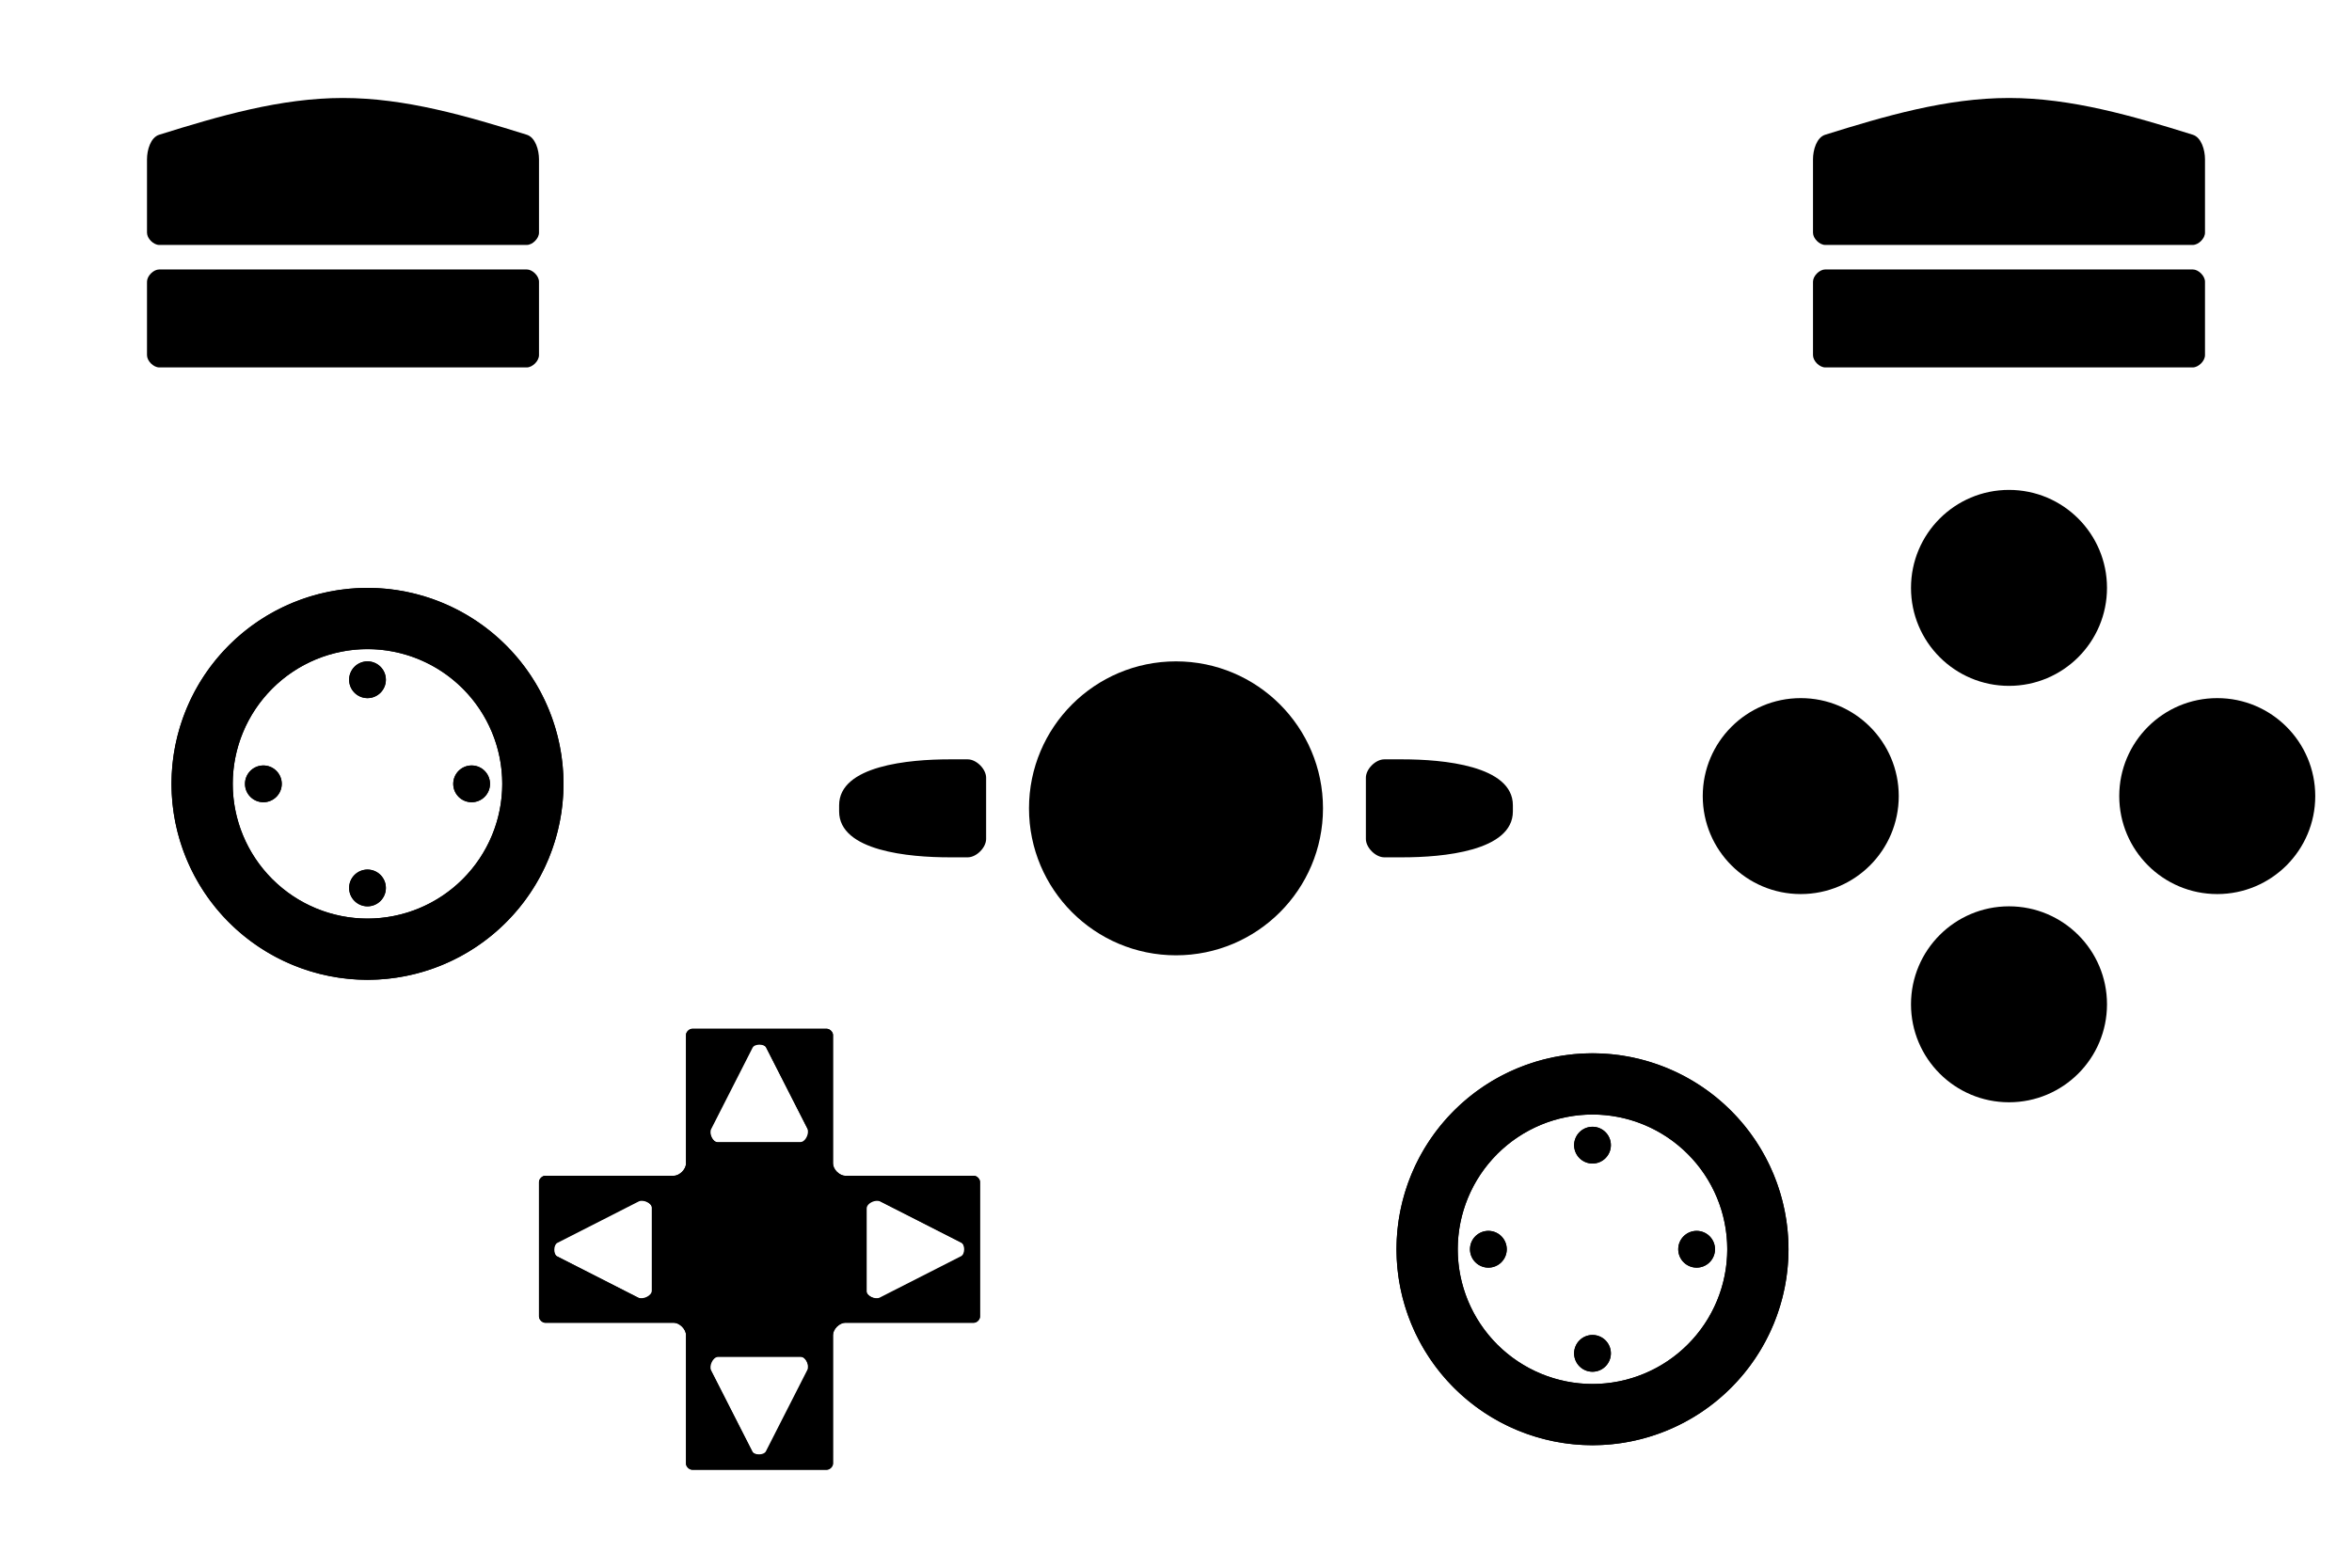 <?xml version="1.0" encoding="UTF-8" standalone="no"?>
<!-- Created with Inkscape (http://www.inkscape.org/) -->

<svg
   xmlns:dc="http://purl.org/dc/elements/1.1/"
   xmlns:cc="http://creativecommons.org/ns#"
   xmlns:rdf="http://www.w3.org/1999/02/22-rdf-syntax-ns#"
   xmlns:svg="http://www.w3.org/2000/svg"
   xmlns="http://www.w3.org/2000/svg"
   xmlns:sodipodi="http://sodipodi.sourceforge.net/DTD/sodipodi-0.dtd"
   xmlns:inkscape="http://www.inkscape.org/namespaces/inkscape"
   width="192"
   height="128"
   id="svg11300"
   sodipodi:version="0.32"
   inkscape:version="0.92.1 r"
   sodipodi:docname="standard-gamepad.svg"
   inkscape:output_extension="org.inkscape.output.svg.inkscape"
   version="1.0"
   style="display:inline;enable-background:new">
  <defs
     id="defs2" />
  <sodipodi:namedview
     stroke="#ef2929"
     fill="#f57900"
     id="base"
     pagecolor="#ffffff"
     bordercolor="#666666"
     borderopacity="0.255"
     inkscape:pageopacity="0"
     inkscape:pageshadow="2"
     inkscape:zoom="4"
     inkscape:cx="117.78967"
     inkscape:cy="80.55736"
     inkscape:current-layer="svg11300"
     showgrid="true"
     inkscape:grid-bbox="true"
     inkscape:document-units="px"
     inkscape:showpageshadow="false"
     inkscape:window-width="1920"
     inkscape:window-height="1043"
     inkscape:window-x="1920"
     inkscape:window-y="0"
     width="400px"
     height="300px"
     inkscape:snap-nodes="false"
     inkscape:snap-bbox="true"
     objecttolerance="7"
     gridtolerance="10000"
     guidetolerance="13"
     inkscape:snap-to-guides="false"
     inkscape:bbox-nodes="true"
     inkscape:window-maximized="1"
     showguides="false"
     inkscape:guide-bbox="true"
     fit-margin-top="0"
     fit-margin-left="0"
     fit-margin-right="0"
     fit-margin-bottom="0"
     showborder="true" />
  <circle
     id="south"
     style="display:inline;fill:#000000;fill-opacity:1;fill-rule:evenodd;stroke:none;stroke-width:0.5;enable-background:new"
     cx="164"
     cy="82"
     r="8" />
  <circle
     id="east"
     style="display:inline;fill:#000000;fill-opacity:1;fill-rule:evenodd;stroke:none;stroke-width:0.5;enable-background:new"
     cx="181"
     cy="65"
     r="8" />
  <circle
     cy="65"
     cx="147"
     style="display:inline;fill:#000000;fill-opacity:1;fill-rule:evenodd;stroke:none;stroke-width:0.499;enable-background:new"
     id="west"
     r="8" />
  <circle
     r="8"
     cy="48"
     cx="164"
     style="display:inline;fill:#000000;fill-opacity:1;fill-rule:evenodd;stroke:none;stroke-width:0.5;enable-background:new"
     id="north" />
  <path
     style="display:inline;fill:#000000;fill-opacity:1;fill-rule:evenodd;stroke:none;stroke-width:0.5px;stroke-linecap:butt;stroke-linejoin:miter;stroke-opacity:1;enable-background:new"
     d="m 123.5,66.25 c 0,3.25 -5.75,3.75 -9,3.75 h -1.5 c -0.707,0 -1.5,-0.793 -1.5,-1.5 v -5 c 0,-0.707 0.793,-1.5 1.5,-1.5 h 1.5 c 3.25,0 9,0.5 9,3.75 z"
     id="start"
     inkscape:connector-curvature="0"
     sodipodi:nodetypes="sssssssss" />
  <path
     sodipodi:nodetypes="sssssssss"
     inkscape:connector-curvature="0"
     id="back"
     d="m 68.5,66.25 c 0,3.25 5.75,3.75 9,3.75 h 1.5 c 0.707,0 1.5,-0.793 1.5,-1.5 v -5 c 0,-0.707 -0.793,-1.5 -1.5,-1.5 h -1.5 c -3.25,0 -9,0.5 -9,3.75 z"
     style="display:inline;fill:#000000;fill-opacity:1;fill-rule:evenodd;stroke:none;stroke-width:0.5px;stroke-linecap:butt;stroke-linejoin:miter;stroke-opacity:1;enable-background:new" />
  <circle
     r="12"
     cy="66"
     cx="96"
     id="guide"
     style="display:inline;fill:#000000;fill-opacity:1;fill-rule:evenodd;stroke:none;stroke-width:0.522;enable-background:new" />
  <path
     style="fill:#000000;fill-opacity:1;fill-rule:evenodd;stroke:none;stroke-width:1px;stroke-linecap:butt;stroke-linejoin:miter;stroke-opacity:1"
     d="m 148,23 c 0,-0.471 0.529,-1 1,-1 h 30 c 0.471,0 1,0.529 1,1 v 6 c 0,0.471 -0.529,1 -1,1 h -30 c -0.471,0 -1,-0.529 -1,-1 z"
     id="rightshoulder"
     inkscape:connector-curvature="0"
     sodipodi:nodetypes="sssssssss" />
  <path
     sodipodi:nodetypes="ssssssssss"
     inkscape:connector-curvature="0"
     id="righttrigger"
     d="m 148,13 c 0,-0.745 0.289,-1.778 1,-2 4.867,-1.521 9.901,-3 15,-3 5.099,0 10.133,1.479 15,3 0.711,0.222 1,1.255 1,2 v 6 c 0,0.471 -0.529,1 -1,1 h -30 c -0.471,0 -1,-0.529 -1,-1 z"
     style="fill:#000000;fill-opacity:1;fill-rule:evenodd;stroke:none;stroke-width:1px;stroke-linecap:butt;stroke-linejoin:miter;stroke-opacity:1" />
  <path
     sodipodi:nodetypes="sssssssss"
     inkscape:connector-curvature="0"
     id="leftshoulder"
     d="m 12,23 c 0,-0.471 0.529,-1 1,-1 h 30 c 0.471,0 1,0.529 1,1 v 6 c 0,0.471 -0.529,1 -1,1 H 13 c -0.471,0 -1,-0.529 -1,-1 z"
     style="fill:#000000;fill-opacity:1;fill-rule:evenodd;stroke:none;stroke-width:1px;stroke-linecap:butt;stroke-linejoin:miter;stroke-opacity:1" />
  <path
     style="fill:#000000;fill-opacity:1;fill-rule:evenodd;stroke:none;stroke-width:1px;stroke-linecap:butt;stroke-linejoin:miter;stroke-opacity:1"
     d="m 12,13 c 0,-0.745 0.289,-1.778 1,-2 4.867,-1.521 9.901,-3 15,-3 5.099,0 10.133,1.479 15,3 0.711,0.222 1,1.255 1,2 v 6 c 0,0.471 -0.529,1 -1,1 H 13 c -0.471,0 -1,-0.529 -1,-1 z"
     id="lefttrigger"
     inkscape:connector-curvature="0"
     sodipodi:nodetypes="ssssssssss" />
  <g
     id="dpad">
    <path
       inkscape:connector-curvature="0"
       id="dp-base"
       d="M 80,96.5 C 80,96.264 79.736,96 79.5,96 H 69 c -0.471,0 -1,-0.529 -1,-1 V 84.5 C 68,84.264 67.736,84 67.5,84 h -11 C 56.264,84 56,84.264 56,84.5 V 95 c 0,0.471 -0.529,1 -1,1 H 44.5 C 44.264,96 44,96.264 44,96.5 v 11 c 0,0.236 0.264,0.5 0.5,0.5 H 55 c 0.471,0 1,0.529 1,1 v 10.5 c 0,0.25 0.25,0.5 0.5,0.5 h 11 c 0.25,0 0.5,-0.25 0.5,-0.5 V 109 c 0,-0.471 0.529,-1 1,-1 h 10.5 c 0.236,0 0.5,-0.264 0.5,-0.5 z m -1.293,5.5 c 0,0.24 -0.083,0.48 -0.248,0.564 l -6.645,3.383 c -0.369,0.188 -1.107,-0.144 -1.107,-0.564 v -6.766 c 0,-0.42 0.738,-0.75 1.107,-0.562 l 6.645,3.383 c 0.165,0.084 0.248,0.323 0.248,0.562 z M 65.953,92.471 C 65.92,92.834 65.653,93.25 65.338,93.25 h -6.764 c -0.42,0 -0.752,-0.738 -0.564,-1.107 l 3.383,-6.645 c 0.168,-0.33 0.959,-0.33 1.127,0 l 3.383,6.645 c 0.047,0.092 0.062,0.207 0.051,0.328 z m 0,19.059 c 0.011,0.121 -0.004,0.236 -0.051,0.328 l -3.383,6.645 c -0.168,0.33 -0.959,0.33 -1.127,0 l -3.383,-6.645 C 57.822,111.488 58.154,110.75 58.574,110.75 h 6.764 c 0.315,0 0.582,0.416 0.615,0.779 z M 53.207,98.617 v 6.766 c 0,0.42 -0.738,0.752 -1.107,0.564 l -6.646,-3.383 c -0.33,-0.168 -0.33,-0.959 0,-1.127 l 6.646,-3.383 c 0.369,-0.188 1.107,0.142 1.107,0.562 z"
       style="display:inline;fill:#000000;fill-opacity:1;stroke:none;stroke-width:0.5;enable-background:new" />
    <path
       inkscape:connector-curvature="0"
       id="dpup"
       d="M 56.5,84 C 56.264,84 56,84.264 56,84.5 V 95 c 0,0.236 -0.131,0.487 -0.322,0.678 L 62,102 68.322,95.678 C 68.131,95.487 68,95.236 68,95 V 84.5 C 68,84.264 67.736,84 67.5,84 Z m 5.5,1.293 c 0.24,0 0.48,0.083 0.564,0.248 l 3.383,6.645 c 0.188,0.369 -0.144,1.107 -0.564,1.107 h -6.766 c -0.42,0 -0.75,-0.738 -0.562,-1.107 L 61.438,85.541 c 0.084,-0.165 0.323,-0.248 0.562,-0.248 z"
       style="display:inline;fill:#000000;fill-opacity:1;stroke:none;stroke-width:0.5;enable-background:new" />
    <path
       inkscape:connector-curvature="0"
       id="dpdown"
       d="m 62,102 -6.322,6.322 C 55.869,108.513 56,108.764 56,109 v 10.5 c 0,0.236 0.264,0.5 0.5,0.5 h 11 c 0.236,0 0.5,-0.264 0.5,-0.5 V 109 c 0,-0.236 0.131,-0.487 0.322,-0.678 z m -3.383,8.793 h 6.766 c 0.42,0 0.752,0.738 0.564,1.107 l -3.383,6.646 c -0.168,0.33 -0.959,0.33 -1.127,0 l -3.383,-6.646 c -0.188,-0.369 0.142,-1.107 0.562,-1.107 z"
       style="display:inline;fill:#000000;fill-opacity:1;stroke:none;stroke-width:0.5;enable-background:new" />
    <path
       inkscape:connector-curvature="0"
       id="dpleft"
       d="M 55.678,95.678 C 55.487,95.869 55.236,96 55,96 H 44.5 C 44.264,96 44,96.264 44,96.5 v 11 c 0,0.236 0.264,0.5 0.5,0.5 H 55 c 0.236,0 0.487,0.131 0.678,0.322 L 62,102 Z m -3.207,2.369 c 0.363,0.034 0.779,0.3 0.779,0.615 v 6.764 c 0,0.42 -0.738,0.752 -1.107,0.564 l -6.645,-3.383 c -0.33,-0.168 -0.33,-0.959 0,-1.127 l 6.645,-3.383 c 0.092,-0.047 0.207,-0.062 0.328,-0.051 z"
       style="display:inline;fill:#000000;fill-opacity:1;stroke:none;stroke-width:0.5;enable-background:new" />
    <path
       inkscape:connector-curvature="0"
       id="dpright"
       d="M 68.322,95.678 62,102 l 6.322,6.322 C 68.513,108.131 68.764,108 69,108 h 10.5 c 0.25,0 0.5,-0.25 0.5,-0.5 v -11 C 80,96.25 79.75,96 79.5,96 H 69 c -0.236,0 -0.487,-0.131 -0.678,-0.322 z m 3.207,2.369 c 0.121,-0.011 0.236,0.004 0.328,0.051 l 6.645,3.383 c 0.33,0.168 0.33,0.959 0,1.127 l -6.645,3.383 C 71.488,106.178 70.75,105.846 70.75,105.426 v -6.764 c 0,-0.315 0.416,-0.582 0.779,-0.615 z"
       style="display:inline;fill:#000000;fill-opacity:1;stroke:none;stroke-width:0.5;enable-background:new" />
  </g>
  <g
     id="leftstick">
    <path
       inkscape:connector-curvature="0"
       id="leftstick-base"
       d="M 30,48 A 16,16 0 0 0 14,64 16,16 0 0 0 30,80 16,16 0 0 0 46,64 16,16 0 0 0 30,48 Z m 0,5 A 11,11 0 0 1 41,64 11,11 0 0 1 30,75 11,11 0 0 1 19,64 11,11 0 0 1 30,53 Z m 0,1 A 1.5,1.5 0 0 0 28.5,55.5 1.5,1.5 0 0 0 30,57 1.5,1.5 0 0 0 31.5,55.5 1.5,1.5 0 0 0 30,54 Z m -8.5,8.5 A 1.5,1.5 0 0 0 20,64 1.5,1.5 0 0 0 21.5,65.5 1.5,1.5 0 0 0 23,64 1.5,1.5 0 0 0 21.5,62.5 Z m 17,0 A 1.5,1.5 0 0 0 37,64 1.5,1.5 0 0 0 38.5,65.5 1.5,1.5 0 0 0 40,64 1.5,1.5 0 0 0 38.5,62.5 Z M 30,71 A 1.5,1.5 0 0 0 28.5,72.5 1.5,1.5 0 0 0 30,74 1.5,1.5 0 0 0 31.5,72.5 1.5,1.5 0 0 0 30,71 Z"
       style="display:inline;fill:#000000;fill-opacity:1;fill-rule:evenodd;stroke:none;stroke-width:0.5;enable-background:new" />
    <path
       sodipodi:nodetypes="ssssssssssssssssssss"
       style="display:inline;fill:#000000;fill-opacity:1;fill-rule:evenodd;stroke:none;stroke-width:0.5;enable-background:new"
       d="m 30,54 c -0.828,0 -1.5,0.672 -1.5,1.5 0,0.828 0.672,1.5 1.5,1.5 0.828,0 1.5,-0.672 1.5,-1.5 C 31.5,54.672 30.828,54 30,54 Z m -8.5,8.5 c -0.828,0 -1.5,0.672 -1.5,1.5 0,0.828 0.672,1.5 1.5,1.5 0.828,0 1.5,-0.672 1.5,-1.5 0,-0.828 -0.672,-1.5 -1.5,-1.5 z m 17,0 c -0.828,0 -1.5,0.672 -1.5,1.5 0,0.828 0.672,1.5 1.5,1.5 0.828,0 1.5,-0.672 1.5,-1.5 0,-0.828 -0.672,-1.5 -1.5,-1.5 z M 30,71 c -0.828,0 -1.5,0.672 -1.5,1.5 0,0.828 0.672,1.5 1.5,1.5 0.828,0 1.5,-0.672 1.5,-1.5 C 31.5,71.672 30.828,71 30,71 Z"
       id="left-dots"
       inkscape:connector-curvature="0" />
    <path
       sodipodi:nodetypes="cccccccccccccc"
       inkscape:connector-curvature="0"
       id="leftx"
       d="M 18.693,52.693 C 15.692,55.691 14.004,59.758 14,64 c 0.004,4.242 1.692,8.309 4.693,11.307 l 3.533,-3.533 C 20.163,69.712 19.003,66.916 19,64 c 0.003,-2.916 1.163,-5.712 3.227,-7.773 z m 22.613,0 -3.533,3.533 C 39.837,58.288 40.997,61.084 41,64 c -0.003,2.916 -1.163,5.712 -3.227,7.773 l 3.533,3.533 C 44.308,72.309 45.996,68.242 46,64 45.996,59.758 44.308,55.691 41.307,52.693 Z"
       style="display:inline;fill:#000000;fill-opacity:1;fill-rule:evenodd;stroke:none;stroke-width:0.5;enable-background:new" />
    <path
       sodipodi:nodetypes="cccccccccccccc"
       inkscape:connector-curvature="0"
       id="lefty"
       d="m 30,48 c -4.242,0.004 -8.309,1.692 -11.307,4.693 l 3.533,3.533 C 24.288,54.163 27.084,53.003 30,53 c 2.916,0.003 5.712,1.163 7.773,3.227 l 3.533,-3.533 C 38.309,49.692 34.242,48.004 30,48 Z m -7.773,23.773 -3.533,3.533 C 21.691,78.308 25.758,79.996 30,80 34.242,79.996 38.309,78.308 41.307,75.307 L 37.773,71.773 C 35.712,73.837 32.916,74.997 30,75 27.084,74.998 24.288,73.837 22.227,71.773 Z"
       style="display:inline;fill:#000000;fill-opacity:1;fill-rule:evenodd;stroke:none;stroke-width:0.5;enable-background:new" />
  </g>
  <g
     id="rightstick"
     transform="translate(100,38)">
    <path
       style="display:inline;fill:#000000;fill-opacity:1;fill-rule:evenodd;stroke:none;stroke-width:0.5;enable-background:new"
       d="M 30,48 A 16,16 0 0 0 14,64 16,16 0 0 0 30,80 16,16 0 0 0 46,64 16,16 0 0 0 30,48 Z m 0,5 A 11,11 0 0 1 41,64 11,11 0 0 1 30,75 11,11 0 0 1 19,64 11,11 0 0 1 30,53 Z m 0,1 A 1.5,1.5 0 0 0 28.5,55.5 1.5,1.5 0 0 0 30,57 1.5,1.5 0 0 0 31.5,55.5 1.5,1.5 0 0 0 30,54 Z m -8.5,8.5 A 1.5,1.5 0 0 0 20,64 1.5,1.5 0 0 0 21.5,65.5 1.5,1.5 0 0 0 23,64 1.5,1.5 0 0 0 21.5,62.5 Z m 17,0 A 1.5,1.5 0 0 0 37,64 1.5,1.5 0 0 0 38.5,65.5 1.5,1.5 0 0 0 40,64 1.5,1.5 0 0 0 38.5,62.5 Z M 30,71 A 1.5,1.5 0 0 0 28.5,72.5 1.5,1.5 0 0 0 30,74 1.5,1.5 0 0 0 31.5,72.5 1.5,1.5 0 0 0 30,71 Z"
       id="rightstick-base"
       inkscape:connector-curvature="0" />
    <path
       inkscape:connector-curvature="0"
       id="right-dots"
       d="m 30,54 c -0.828,0 -1.5,0.672 -1.5,1.5 0,0.828 0.672,1.5 1.5,1.5 0.828,0 1.5,-0.672 1.5,-1.5 C 31.5,54.672 30.828,54 30,54 Z m -8.5,8.5 c -0.828,0 -1.5,0.672 -1.5,1.5 0,0.828 0.672,1.5 1.5,1.5 0.828,0 1.5,-0.672 1.5,-1.5 0,-0.828 -0.672,-1.5 -1.5,-1.5 z m 17,0 c -0.828,0 -1.5,0.672 -1.5,1.5 0,0.828 0.672,1.5 1.5,1.5 0.828,0 1.5,-0.672 1.5,-1.5 0,-0.828 -0.672,-1.5 -1.5,-1.5 z M 30,71 c -0.828,0 -1.5,0.672 -1.5,1.5 0,0.828 0.672,1.5 1.5,1.5 0.828,0 1.5,-0.672 1.5,-1.5 C 31.5,71.672 30.828,71 30,71 Z"
       style="display:inline;fill:#000000;fill-opacity:1;fill-rule:evenodd;stroke:none;stroke-width:0.5;enable-background:new"
       sodipodi:nodetypes="ssssssssssssssssssss" />
    <path
       style="display:inline;fill:#000000;fill-opacity:1;fill-rule:evenodd;stroke:none;stroke-width:0.5;enable-background:new"
       d="M 18.693,52.693 C 15.692,55.691 14.004,59.758 14,64 c 0.004,4.242 1.692,8.309 4.693,11.307 l 3.533,-3.533 C 20.163,69.712 19.003,66.916 19,64 c 0.003,-2.916 1.163,-5.712 3.227,-7.773 z m 22.613,0 -3.533,3.533 C 39.837,58.288 40.997,61.084 41,64 c -0.003,2.916 -1.163,5.712 -3.227,7.773 l 3.533,3.533 C 44.308,72.309 45.996,68.242 46,64 45.996,59.758 44.308,55.691 41.307,52.693 Z"
       id="rightx"
       inkscape:connector-curvature="0"
       sodipodi:nodetypes="cccccccccccccc" />
    <path
       style="display:inline;fill:#000000;fill-opacity:1;fill-rule:evenodd;stroke:none;stroke-width:0.5;enable-background:new"
       d="m 30,48 c -4.242,0.004 -8.309,1.692 -11.307,4.693 l 3.533,3.533 C 24.288,54.163 27.084,53.003 30,53 c 2.916,0.003 5.712,1.163 7.773,3.227 l 3.533,-3.533 C 38.309,49.692 34.242,48.004 30,48 Z m -7.773,23.773 -3.533,3.533 C 21.691,78.308 25.758,79.996 30,80 34.242,79.996 38.309,78.308 41.307,75.307 L 37.773,71.773 C 35.712,73.837 32.916,74.997 30,75 27.084,74.998 24.288,73.837 22.227,71.773 Z"
       id="righty"
       inkscape:connector-curvature="0"
       sodipodi:nodetypes="cccccccccccccc" />
  </g>
</svg>
